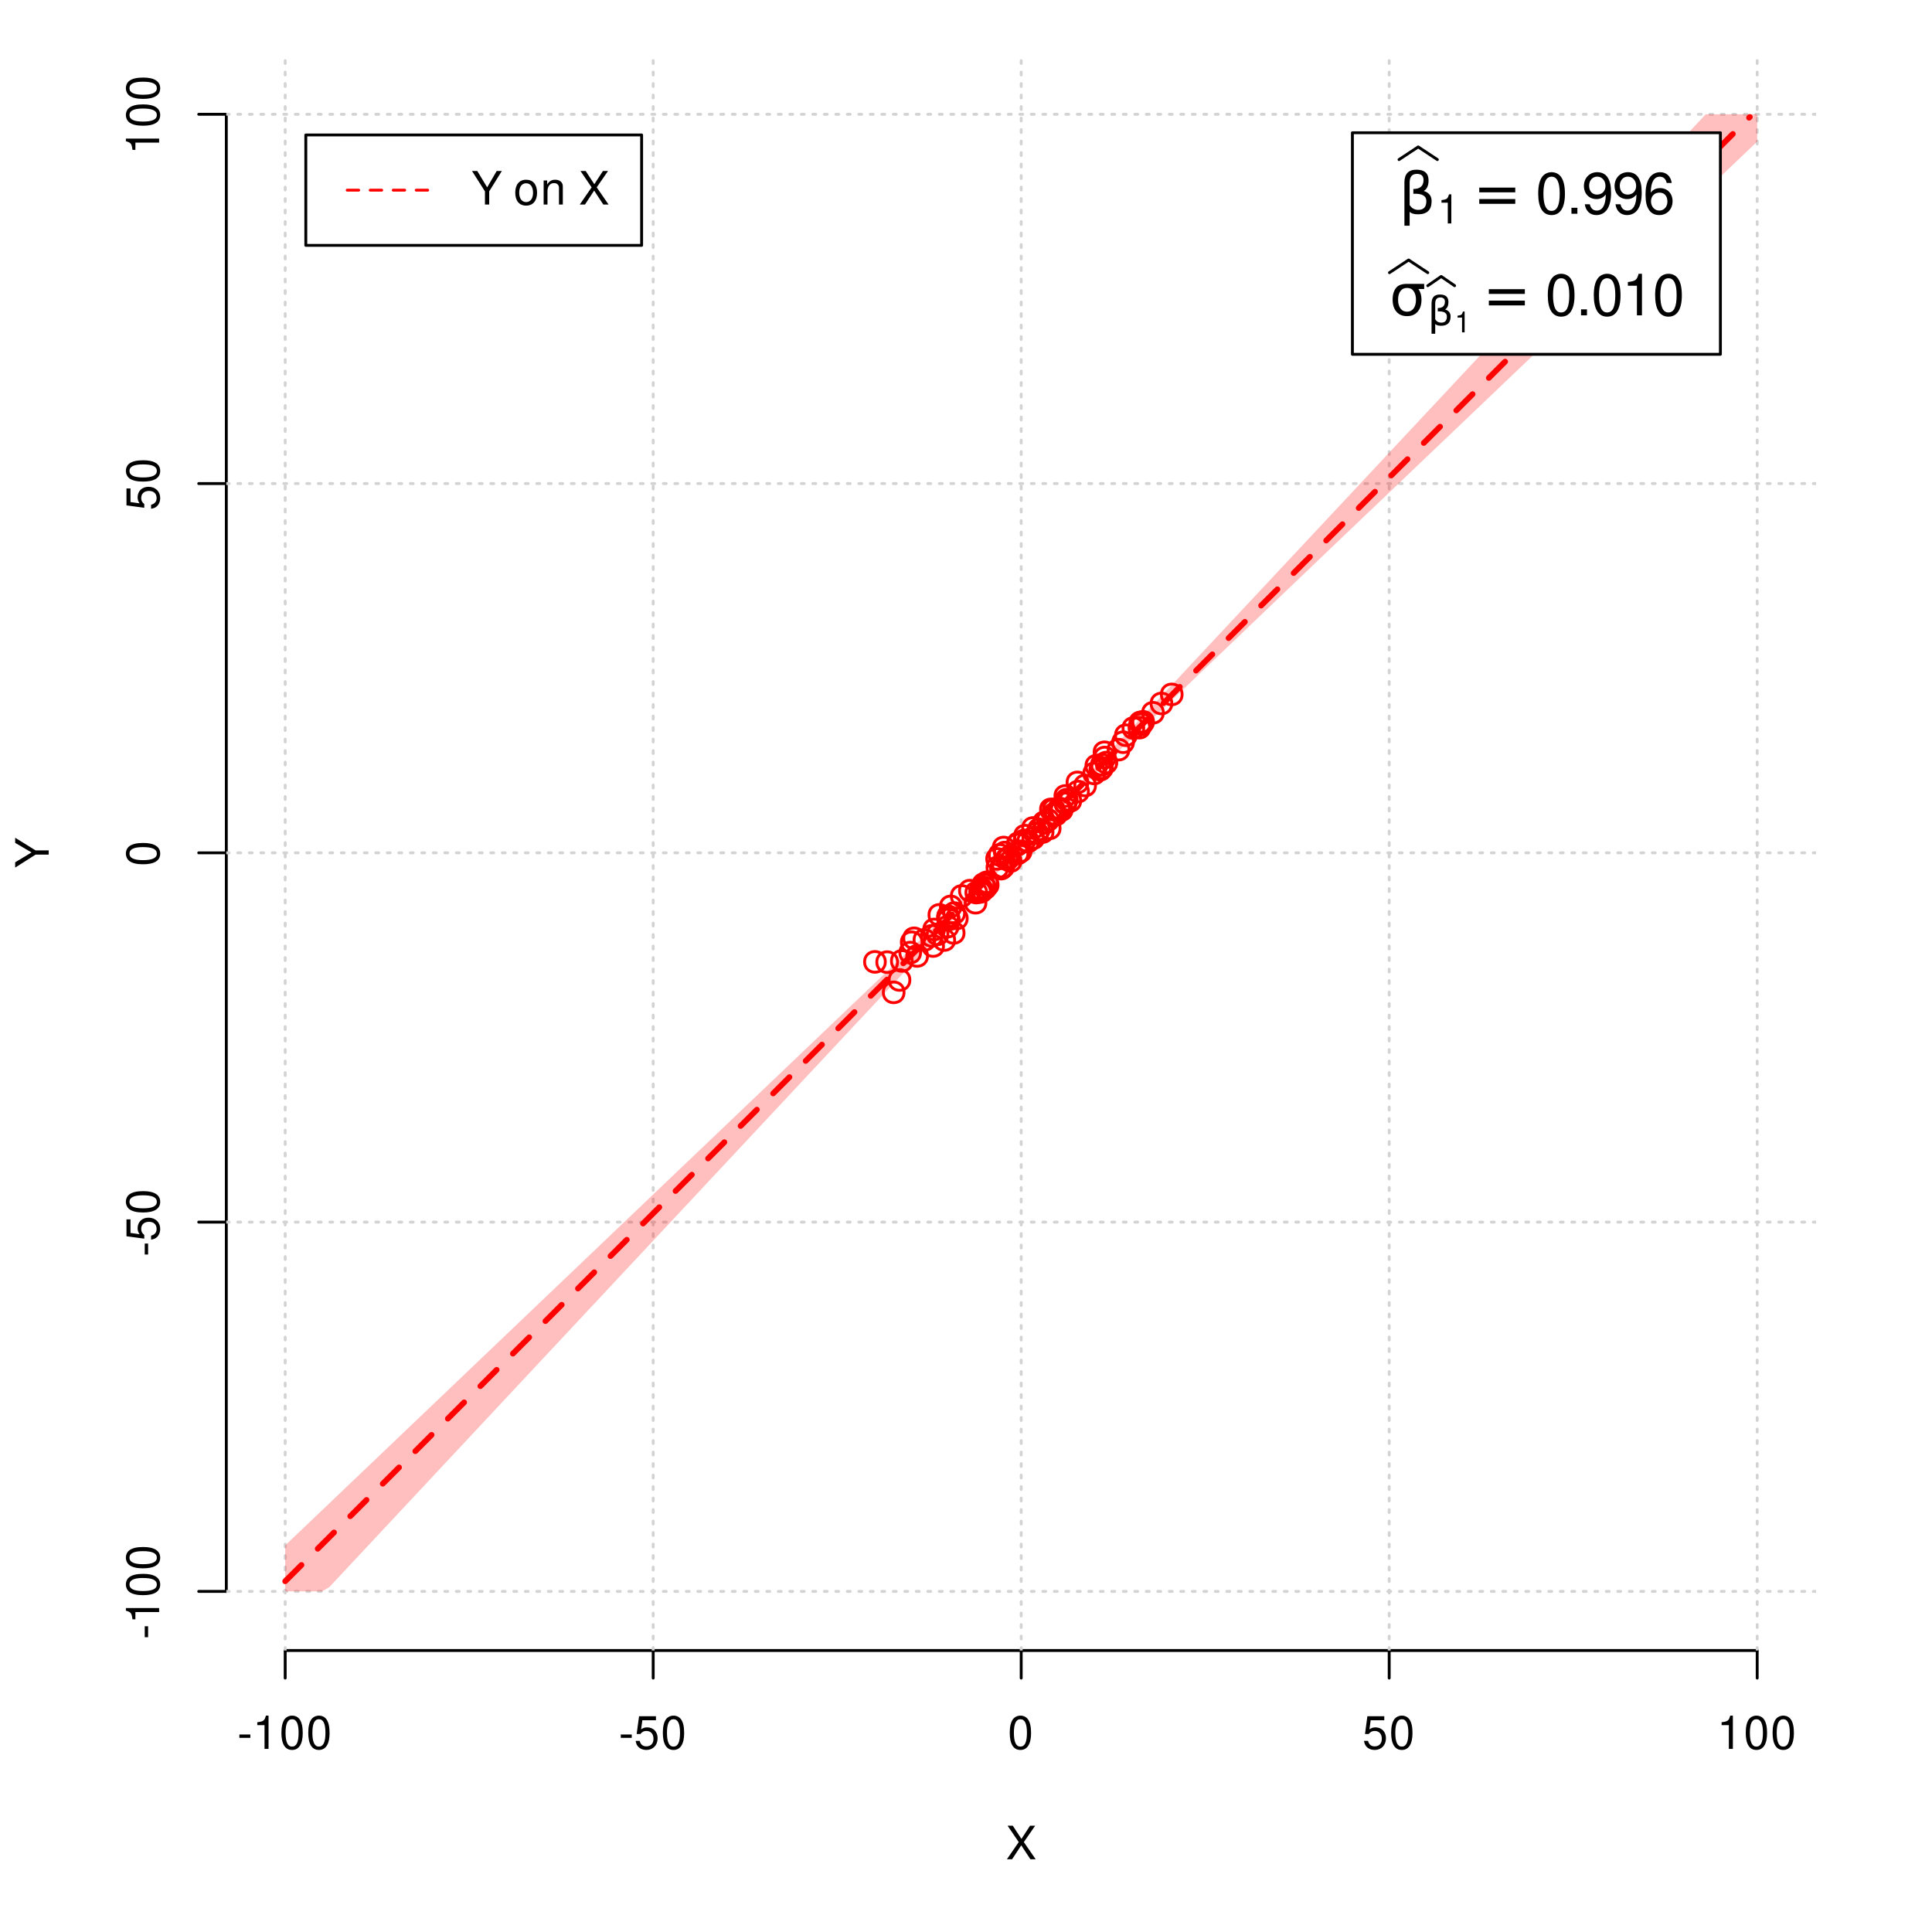 <?xml version="1.0" encoding="UTF-8"?>
<svg xmlns="http://www.w3.org/2000/svg" xmlns:xlink="http://www.w3.org/1999/xlink" width="504pt" height="504pt" viewBox="0 0 504 504" version="1.1">
<defs>
<g>
<symbol overflow="visible" id="glyph0-0">
<path style="stroke:none;" d=""/>
</symbol>
<symbol overflow="visible" id="glyph0-1">
<path style="stroke:none;" d="M 4.688 -4.484 L 7.641 -8.75 L 6.312 -8.75 L 4.062 -5.312 L 1.812 -8.75 L 0.453 -8.75 L 3.359 -4.484 L 0.266 0 L 1.625 0 L 4.016 -3.641 L 6.406 0 L 7.781 0 Z M 4.688 -4.484 "/>
</symbol>
<symbol overflow="visible" id="glyph0-2">
<path style="stroke:none;" d="M 3.406 -3.75 L 0.547 -3.75 L 0.547 -2.875 L 3.406 -2.875 Z M 3.406 -3.75 "/>
</symbol>
<symbol overflow="visible" id="glyph0-3">
<path style="stroke:none;" d="M 3.109 -6.188 L 3.109 0 L 4.156 0 L 4.156 -8.672 L 3.469 -8.672 C 3.094 -7.344 2.859 -7.156 1.219 -6.953 L 1.219 -6.188 Z M 3.109 -6.188 "/>
</symbol>
<symbol overflow="visible" id="glyph0-4">
<path style="stroke:none;" d="M 3.297 -8.672 C 2.516 -8.672 1.781 -8.312 1.344 -7.734 C 0.797 -6.953 0.516 -5.812 0.516 -4.203 C 0.516 -1.266 1.469 0.281 3.297 0.281 C 5.094 0.281 6.078 -1.266 6.078 -4.125 C 6.078 -5.812 5.812 -6.938 5.25 -7.734 C 4.812 -8.328 4.109 -8.672 3.297 -8.672 Z M 3.297 -7.734 C 4.438 -7.734 5 -6.578 5 -4.219 C 5 -1.75 4.453 -0.594 3.281 -0.594 C 2.156 -0.594 1.594 -1.797 1.594 -4.188 C 1.594 -6.578 2.156 -7.734 3.297 -7.734 Z M 3.297 -7.734 "/>
</symbol>
<symbol overflow="visible" id="glyph0-5">
<path style="stroke:none;" d="M 5.719 -8.516 L 1.312 -8.516 L 0.688 -3.875 L 1.656 -3.875 C 2.141 -4.469 2.562 -4.672 3.234 -4.672 C 4.375 -4.672 5.078 -3.891 5.078 -2.625 C 5.078 -1.406 4.375 -0.656 3.219 -0.656 C 2.297 -0.656 1.734 -1.125 1.469 -2.094 L 0.422 -2.094 C 0.562 -1.391 0.688 -1.062 0.938 -0.75 C 1.422 -0.094 2.281 0.281 3.234 0.281 C 4.953 0.281 6.156 -0.969 6.156 -2.766 C 6.156 -4.453 5.047 -5.609 3.406 -5.609 C 2.812 -5.609 2.328 -5.453 1.844 -5.094 L 2.172 -7.469 L 5.719 -7.469 Z M 5.719 -8.516 "/>
</symbol>
<symbol overflow="visible" id="glyph0-6">
<path style="stroke:none;" d="M 4.641 -3.438 L 7.938 -8.75 L 6.594 -8.75 L 4.109 -4.484 L 1.531 -8.75 L 0.156 -8.75 L 3.531 -3.438 L 3.531 0 L 4.641 0 Z M 4.641 -3.438 "/>
</symbol>
<symbol overflow="visible" id="glyph0-7">
<path style="stroke:none;" d=""/>
</symbol>
<symbol overflow="visible" id="glyph0-8">
<path style="stroke:none;" d="M 3.266 -6.469 C 1.484 -6.469 0.438 -5.203 0.438 -3.094 C 0.438 -0.969 1.484 0.281 3.281 0.281 C 5.047 0.281 6.125 -0.984 6.125 -3.047 C 6.125 -5.234 5.094 -6.469 3.266 -6.469 Z M 3.281 -5.547 C 4.406 -5.547 5.078 -4.625 5.078 -3.062 C 5.078 -1.578 4.375 -0.641 3.281 -0.641 C 2.156 -0.641 1.469 -1.578 1.469 -3.094 C 1.469 -4.625 2.156 -5.547 3.281 -5.547 Z M 3.281 -5.547 "/>
</symbol>
<symbol overflow="visible" id="glyph0-9">
<path style="stroke:none;" d="M 0.844 -6.281 L 0.844 0 L 1.844 0 L 1.844 -3.469 C 1.844 -4.75 2.516 -5.594 3.547 -5.594 C 4.344 -5.594 4.844 -5.109 4.844 -4.359 L 4.844 0 L 5.844 0 L 5.844 -4.75 C 5.844 -5.797 5.062 -6.469 3.859 -6.469 C 2.922 -6.469 2.312 -6.109 1.766 -5.234 L 1.766 -6.281 Z M 0.844 -6.281 "/>
</symbol>
<symbol overflow="visible" id="glyph1-0">
<path style="stroke:none;" d=""/>
</symbol>
<symbol overflow="visible" id="glyph1-1">
<path style="stroke:none;" d="M -3.438 -4.641 L -8.75 -7.938 L -8.75 -6.594 L -4.484 -4.109 L -8.75 -1.531 L -8.75 -0.156 L -3.438 -3.531 L 0 -3.531 L 0 -4.641 Z M -3.438 -4.641 "/>
</symbol>
<symbol overflow="visible" id="glyph1-2">
<path style="stroke:none;" d="M -3.75 -3.406 L -3.75 -0.547 L -2.875 -0.547 L -2.875 -3.406 Z M -3.75 -3.406 "/>
</symbol>
<symbol overflow="visible" id="glyph1-3">
<path style="stroke:none;" d="M -6.188 -3.109 L 0 -3.109 L 0 -4.156 L -8.672 -4.156 L -8.672 -3.469 C -7.344 -3.094 -7.156 -2.859 -6.953 -1.219 L -6.188 -1.219 Z M -6.188 -3.109 "/>
</symbol>
<symbol overflow="visible" id="glyph1-4">
<path style="stroke:none;" d="M -8.672 -3.297 C -8.672 -2.516 -8.312 -1.781 -7.734 -1.344 C -6.953 -0.797 -5.812 -0.516 -4.203 -0.516 C -1.266 -0.516 0.281 -1.469 0.281 -3.297 C 0.281 -5.094 -1.266 -6.078 -4.125 -6.078 C -5.812 -6.078 -6.938 -5.812 -7.734 -5.25 C -8.328 -4.812 -8.672 -4.109 -8.672 -3.297 Z M -7.734 -3.297 C -7.734 -4.438 -6.578 -5 -4.219 -5 C -1.75 -5 -0.594 -4.453 -0.594 -3.281 C -0.594 -2.156 -1.797 -1.594 -4.188 -1.594 C -6.578 -1.594 -7.734 -2.156 -7.734 -3.297 Z M -7.734 -3.297 "/>
</symbol>
<symbol overflow="visible" id="glyph1-5">
<path style="stroke:none;" d="M -8.516 -5.719 L -8.516 -1.312 L -3.875 -0.688 L -3.875 -1.656 C -4.469 -2.141 -4.672 -2.562 -4.672 -3.234 C -4.672 -4.375 -3.891 -5.078 -2.625 -5.078 C -1.406 -5.078 -0.656 -4.375 -0.656 -3.219 C -0.656 -2.297 -1.125 -1.734 -2.094 -1.469 L -2.094 -0.422 C -1.391 -0.562 -1.062 -0.688 -0.75 -0.938 C -0.094 -1.422 0.281 -2.281 0.281 -3.234 C 0.281 -4.953 -0.969 -6.156 -2.766 -6.156 C -4.453 -6.156 -5.609 -5.047 -5.609 -3.406 C -5.609 -2.812 -5.453 -2.328 -5.094 -1.844 L -7.469 -2.172 L -7.469 -5.719 Z M -8.516 -5.719 "/>
</symbol>
<symbol overflow="visible" id="glyph2-0">
<path style="stroke:none;" d="M 0.75 2.656 L 0.75 -10.578 L 8.25 -10.578 L 8.25 2.656 Z M 1.594 1.812 L 7.406 1.812 L 7.406 -9.734 L 1.594 -9.734 Z M 1.594 1.812 "/>
</symbol>
<symbol overflow="visible" id="glyph2-1">
<path style="stroke:none;" d="M 2.766 -0.5 L 2.766 3.125 L 1.406 3.125 L 1.406 -8.156 C 1.406 -10.375 2.445 -11.484 4.531 -11.484 C 6.645 -11.484 7.703 -10.547 7.703 -8.672 C 7.703 -7.336 7.285 -6.426 6.453 -5.938 C 7.816 -5.5 8.5 -4.625 8.5 -3.312 C 8.5 -1 7.32 0.156 4.969 0.156 C 3.926 0.156 3.191 -0.062 2.766 -0.5 Z M 2.766 -2.266 C 3.305 -1.422 4.055 -1 5.016 -1 C 6.422 -1 7.125 -1.766 7.125 -3.297 C 7.125 -4.672 5.992 -5.305 3.734 -5.203 L 3.734 -6.453 C 5.504 -6.453 6.391 -7.234 6.391 -8.797 C 6.391 -9.859 5.816 -10.391 4.672 -10.391 C 3.398 -10.391 2.766 -9.629 2.766 -8.109 Z M 2.766 -2.266 "/>
</symbol>
<symbol overflow="visible" id="glyph2-2">
<path style="stroke:none;" d="M 1.594 -6.812 L 10.984 -6.812 L 10.984 -5.578 L 1.594 -5.578 Z M 1.594 -3.828 L 10.984 -3.828 L 10.984 -2.578 L 1.594 -2.578 Z M 1.594 -3.828 "/>
</symbol>
<symbol overflow="visible" id="glyph2-3">
<path style="stroke:none;" d="M 4.594 -7.141 C 3.852 -7.141 3.281 -6.867 2.875 -6.328 C 2.457 -5.766 2.25 -5.02 2.25 -4.094 C 2.25 -3.113 2.457 -2.344 2.875 -1.781 C 3.289 -1.219 3.863 -0.938 4.594 -0.938 C 5.312 -0.938 5.879 -1.219 6.297 -1.781 C 6.711 -2.344 6.922 -3.113 6.922 -4.094 C 6.922 -4.988 6.711 -5.734 6.297 -6.328 C 5.91 -6.867 5.344 -7.141 4.594 -7.141 Z M 4.594 -8.203 L 9.062 -8.203 L 9.062 -6.859 L 7.562 -6.859 C 8.094 -6.098 8.359 -5.176 8.359 -4.094 C 8.359 -2.75 8.023 -1.695 7.359 -0.938 C 6.68 -0.164 5.758 0.219 4.594 0.219 C 3.414 0.219 2.492 -0.164 1.828 -0.938 C 1.16 -1.695 0.828 -2.75 0.828 -4.094 C 0.828 -5.445 1.16 -6.504 1.828 -7.266 C 2.379 -7.891 3.301 -8.203 4.594 -8.203 Z M 4.594 -8.203 "/>
</symbol>
<symbol overflow="visible" id="glyph3-0">
<path style="stroke:none;" d=""/>
</symbol>
<symbol overflow="visible" id="glyph3-1">
<path style="stroke:none;" d="M 2.719 -5.406 L 2.719 0 L 3.641 0 L 3.641 -7.594 L 3.031 -7.594 C 2.703 -6.422 2.5 -6.266 1.078 -6.078 L 1.078 -5.406 Z M 2.719 -5.406 "/>
</symbol>
<symbol overflow="visible" id="glyph4-0">
<path style="stroke:none;" d=""/>
</symbol>
<symbol overflow="visible" id="glyph4-1">
<path style="stroke:none;" d="M 4.125 -10.844 C 3.141 -10.844 2.234 -10.391 1.688 -9.656 C 0.984 -8.703 0.641 -7.266 0.641 -5.25 C 0.641 -1.594 1.844 0.344 4.125 0.344 C 6.375 0.344 7.609 -1.594 7.609 -5.156 C 7.609 -7.266 7.281 -8.672 6.562 -9.656 C 6.016 -10.406 5.125 -10.844 4.125 -10.844 Z M 4.125 -9.672 C 5.547 -9.672 6.25 -8.219 6.25 -5.281 C 6.25 -2.188 5.562 -0.75 4.094 -0.75 C 2.703 -0.75 2 -2.25 2 -5.234 C 2 -8.219 2.703 -9.672 4.125 -9.672 Z M 4.125 -9.672 "/>
</symbol>
<symbol overflow="visible" id="glyph4-2">
<path style="stroke:none;" d="M 2.859 -1.562 L 1.312 -1.562 L 1.312 0 L 2.859 0 Z M 2.859 -1.562 "/>
</symbol>
<symbol overflow="visible" id="glyph4-3">
<path style="stroke:none;" d="M 0.797 -2.469 C 1.047 -0.703 2.188 0.344 3.812 0.344 C 5 0.344 6.047 -0.219 6.672 -1.203 C 7.328 -2.266 7.641 -3.578 7.641 -5.547 C 7.641 -7.375 7.359 -8.531 6.734 -9.5 C 6.156 -10.375 5.219 -10.844 4.047 -10.844 C 2.031 -10.844 0.562 -9.328 0.562 -7.234 C 0.562 -5.234 1.922 -3.828 3.844 -3.828 C 4.844 -3.828 5.594 -4.188 6.266 -5.016 C 6.25 -2.312 5.422 -0.828 3.906 -0.828 C 2.969 -0.828 2.328 -1.422 2.109 -2.469 Z M 4.031 -9.688 C 5.266 -9.688 6.188 -8.656 6.188 -7.266 C 6.188 -5.922 5.297 -5 3.984 -5 C 2.719 -5 1.922 -5.891 1.922 -7.328 C 1.922 -8.703 2.812 -9.688 4.031 -9.688 Z M 4.031 -9.688 "/>
</symbol>
<symbol overflow="visible" id="glyph4-4">
<path style="stroke:none;" d="M 7.469 -8.031 C 7.219 -9.797 6.078 -10.844 4.453 -10.844 C 3.281 -10.844 2.234 -10.281 1.609 -9.297 C 0.938 -8.234 0.641 -6.922 0.641 -4.953 C 0.641 -3.125 0.906 -1.969 1.547 -1 C 2.109 -0.125 3.047 0.344 4.219 0.344 C 6.234 0.344 7.688 -1.172 7.688 -3.281 C 7.688 -5.281 6.344 -6.688 4.438 -6.688 C 3.391 -6.688 2.562 -6.297 2 -5.5 C 2.016 -8.188 2.844 -9.672 4.359 -9.672 C 5.297 -9.672 5.938 -9.078 6.156 -8.031 Z M 4.281 -5.516 C 5.547 -5.516 6.344 -4.625 6.344 -3.188 C 6.344 -1.812 5.438 -0.828 4.234 -0.828 C 3 -0.828 2.062 -1.859 2.062 -3.234 C 2.062 -4.594 2.969 -5.516 4.281 -5.516 Z M 4.281 -5.516 "/>
</symbol>
<symbol overflow="visible" id="glyph4-5">
<path style="stroke:none;" d="M 3.891 -7.719 L 3.891 0 L 5.203 0 L 5.203 -10.844 L 4.328 -10.844 C 3.875 -9.188 3.562 -8.953 1.531 -8.688 L 1.531 -7.719 Z M 3.891 -7.719 "/>
</symbol>
<symbol overflow="visible" id="glyph5-0">
<path style="stroke:none;" d="M 0.516 1.859 L 0.516 -7.406 L 5.766 -7.406 L 5.766 1.859 Z M 1.109 1.266 L 5.188 1.266 L 5.188 -6.812 L 1.109 -6.812 Z M 1.109 1.266 "/>
</symbol>
<symbol overflow="visible" id="glyph5-1">
<path style="stroke:none;" d="M 1.938 -0.359 L 1.938 2.188 L 0.984 2.188 L 0.984 -5.703 C 0.984 -7.266 1.711 -8.047 3.172 -8.047 C 4.648 -8.047 5.391 -7.391 5.391 -6.078 C 5.391 -5.141 5.098 -4.5 4.516 -4.156 C 5.473 -3.844 5.953 -3.234 5.953 -2.328 C 5.953 -0.703 5.125 0.109 3.469 0.109 C 2.75 0.109 2.238 -0.047 1.938 -0.359 Z M 1.938 -1.578 C 2.312 -0.992 2.836 -0.703 3.516 -0.703 C 4.492 -0.703 4.984 -1.238 4.984 -2.312 C 4.984 -3.27 4.191 -3.711 2.609 -3.641 L 2.609 -4.516 C 3.848 -4.516 4.469 -5.062 4.469 -6.156 C 4.469 -6.906 4.066 -7.281 3.266 -7.281 C 2.379 -7.281 1.938 -6.742 1.938 -5.672 Z M 1.938 -1.578 "/>
</symbol>
<symbol overflow="visible" id="glyph6-0">
<path style="stroke:none;" d=""/>
</symbol>
<symbol overflow="visible" id="glyph6-1">
<path style="stroke:none;" d="M 1.938 -3.859 L 1.938 0 L 2.609 0 L 2.609 -5.422 L 2.172 -5.422 C 1.938 -4.594 1.781 -4.484 0.766 -4.344 L 0.766 -3.859 Z M 1.938 -3.859 "/>
</symbol>
</g>
<clipPath id="clip1">
  <path d="M 74 14.398 L 75 14.398 L 75 430.559 L 74 430.559 Z M 74 14.398 "/>
</clipPath>
<clipPath id="clip2">
  <path d="M 170 14.398 L 171 14.398 L 171 430.559 L 170 430.559 Z M 170 14.398 "/>
</clipPath>
<clipPath id="clip3">
  <path d="M 266 14.398 L 267 14.398 L 267 430.559 L 266 430.559 Z M 266 14.398 "/>
</clipPath>
<clipPath id="clip4">
  <path d="M 362 14.398 L 363 14.398 L 363 430.559 L 362 430.559 Z M 362 14.398 "/>
</clipPath>
<clipPath id="clip5">
  <path d="M 458 14.398 L 459 14.398 L 459 430.559 L 458 430.559 Z M 458 14.398 "/>
</clipPath>
<clipPath id="clip6">
  <path d="M 59.039 414 L 473.758 414 L 473.758 416 L 59.039 416 Z M 59.039 414 "/>
</clipPath>
<clipPath id="clip7">
  <path d="M 59.039 318 L 473.758 318 L 473.758 320 L 59.039 320 Z M 59.039 318 "/>
</clipPath>
<clipPath id="clip8">
  <path d="M 59.039 222 L 473.758 222 L 473.758 223 L 59.039 223 Z M 59.039 222 "/>
</clipPath>
<clipPath id="clip9">
  <path d="M 59.039 125 L 473.758 125 L 473.758 127 L 59.039 127 Z M 59.039 125 "/>
</clipPath>
<clipPath id="clip10">
  <path d="M 59.039 29 L 473.758 29 L 473.758 31 L 59.039 31 Z M 59.039 29 "/>
</clipPath>
</defs>
<g id="surface421">
<rect x="0" y="0" width="504" height="504" style="fill:rgb(100%,100%,100%);fill-opacity:1;stroke:none;"/>
<g style="fill:rgb(0%,0%,0%);fill-opacity:1;">
  <use xlink:href="#glyph0-1" x="262.398" y="485.029"/>
</g>
<g style="fill:rgb(0%,0%,0%);fill-opacity:1;">
  <use xlink:href="#glyph1-1" x="12.709" y="226.48"/>
</g>
<path style="fill:none;stroke-width:0.75;stroke-linecap:round;stroke-linejoin:round;stroke:rgb(0%,0%,0%);stroke-opacity:1;stroke-miterlimit:10;" d="M 74.398 430.559 L 458.398 430.559 "/>
<path style="fill:none;stroke-width:0.75;stroke-linecap:round;stroke-linejoin:round;stroke:rgb(0%,0%,0%);stroke-opacity:1;stroke-miterlimit:10;" d="M 74.398 430.559 L 74.398 437.762 "/>
<path style="fill:none;stroke-width:0.75;stroke-linecap:round;stroke-linejoin:round;stroke:rgb(0%,0%,0%);stroke-opacity:1;stroke-miterlimit:10;" d="M 170.398 430.559 L 170.398 437.762 "/>
<path style="fill:none;stroke-width:0.75;stroke-linecap:round;stroke-linejoin:round;stroke:rgb(0%,0%,0%);stroke-opacity:1;stroke-miterlimit:10;" d="M 266.398 430.559 L 266.398 437.762 "/>
<path style="fill:none;stroke-width:0.75;stroke-linecap:round;stroke-linejoin:round;stroke:rgb(0%,0%,0%);stroke-opacity:1;stroke-miterlimit:10;" d="M 362.398 430.559 L 362.398 437.762 "/>
<path style="fill:none;stroke-width:0.75;stroke-linecap:round;stroke-linejoin:round;stroke:rgb(0%,0%,0%);stroke-opacity:1;stroke-miterlimit:10;" d="M 458.398 430.559 L 458.398 437.762 "/>
<g style="fill:rgb(0%,0%,0%);fill-opacity:1;">
  <use xlink:href="#glyph0-2" x="61.898" y="456.229"/>
  <use xlink:href="#glyph0-3" x="65.898" y="456.229"/>
  <use xlink:href="#glyph0-4" x="72.898" y="456.229"/>
  <use xlink:href="#glyph0-4" x="79.898" y="456.229"/>
</g>
<g style="fill:rgb(0%,0%,0%);fill-opacity:1;">
  <use xlink:href="#glyph0-2" x="161.398" y="456.229"/>
  <use xlink:href="#glyph0-5" x="165.398" y="456.229"/>
  <use xlink:href="#glyph0-4" x="172.398" y="456.229"/>
</g>
<g style="fill:rgb(0%,0%,0%);fill-opacity:1;">
  <use xlink:href="#glyph0-4" x="262.898" y="456.229"/>
</g>
<g style="fill:rgb(0%,0%,0%);fill-opacity:1;">
  <use xlink:href="#glyph0-5" x="355.398" y="456.229"/>
  <use xlink:href="#glyph0-4" x="362.398" y="456.229"/>
</g>
<g style="fill:rgb(0%,0%,0%);fill-opacity:1;">
  <use xlink:href="#glyph0-3" x="447.898" y="456.229"/>
  <use xlink:href="#glyph0-4" x="454.898" y="456.229"/>
  <use xlink:href="#glyph0-4" x="461.898" y="456.229"/>
</g>
<path style="fill:none;stroke-width:0.75;stroke-linecap:round;stroke-linejoin:round;stroke:rgb(0%,0%,0%);stroke-opacity:1;stroke-miterlimit:10;" d="M 59.039 415.148 L 59.039 29.812 "/>
<path style="fill:none;stroke-width:0.75;stroke-linecap:round;stroke-linejoin:round;stroke:rgb(0%,0%,0%);stroke-opacity:1;stroke-miterlimit:10;" d="M 59.039 415.148 L 51.84 415.148 "/>
<path style="fill:none;stroke-width:0.75;stroke-linecap:round;stroke-linejoin:round;stroke:rgb(0%,0%,0%);stroke-opacity:1;stroke-miterlimit:10;" d="M 59.039 318.812 L 51.84 318.812 "/>
<path style="fill:none;stroke-width:0.75;stroke-linecap:round;stroke-linejoin:round;stroke:rgb(0%,0%,0%);stroke-opacity:1;stroke-miterlimit:10;" d="M 59.039 222.48 L 51.84 222.48 "/>
<path style="fill:none;stroke-width:0.75;stroke-linecap:round;stroke-linejoin:round;stroke:rgb(0%,0%,0%);stroke-opacity:1;stroke-miterlimit:10;" d="M 59.039 126.148 L 51.84 126.148 "/>
<path style="fill:none;stroke-width:0.75;stroke-linecap:round;stroke-linejoin:round;stroke:rgb(0%,0%,0%);stroke-opacity:1;stroke-miterlimit:10;" d="M 59.039 29.812 L 51.84 29.812 "/>
<g style="fill:rgb(0%,0%,0%);fill-opacity:1;">
  <use xlink:href="#glyph1-2" x="41.51" y="427.648"/>
  <use xlink:href="#glyph1-3" x="41.51" y="423.648"/>
  <use xlink:href="#glyph1-4" x="41.51" y="416.648"/>
  <use xlink:href="#glyph1-4" x="41.51" y="409.648"/>
</g>
<g style="fill:rgb(0%,0%,0%);fill-opacity:1;">
  <use xlink:href="#glyph1-2" x="41.51" y="327.812"/>
  <use xlink:href="#glyph1-5" x="41.51" y="323.812"/>
  <use xlink:href="#glyph1-4" x="41.51" y="316.812"/>
</g>
<g style="fill:rgb(0%,0%,0%);fill-opacity:1;">
  <use xlink:href="#glyph1-4" x="41.51" y="225.98"/>
</g>
<g style="fill:rgb(0%,0%,0%);fill-opacity:1;">
  <use xlink:href="#glyph1-5" x="41.51" y="133.148"/>
  <use xlink:href="#glyph1-4" x="41.51" y="126.148"/>
</g>
<g style="fill:rgb(0%,0%,0%);fill-opacity:1;">
  <use xlink:href="#glyph1-3" x="41.51" y="40.312"/>
  <use xlink:href="#glyph1-4" x="41.51" y="33.312"/>
  <use xlink:href="#glyph1-4" x="41.51" y="26.312"/>
</g>
<g clip-path="url(#clip1)" clip-rule="nonzero">
<path style="fill:none;stroke-width:0.75;stroke-linecap:round;stroke-linejoin:round;stroke:rgb(82.745%,82.745%,82.745%);stroke-opacity:1;stroke-dasharray:0.75,2.25;stroke-miterlimit:10;" d="M 74.398 430.559 L 74.398 14.398 "/>
</g>
<g clip-path="url(#clip2)" clip-rule="nonzero">
<path style="fill:none;stroke-width:0.75;stroke-linecap:round;stroke-linejoin:round;stroke:rgb(82.745%,82.745%,82.745%);stroke-opacity:1;stroke-dasharray:0.75,2.25;stroke-miterlimit:10;" d="M 170.398 430.559 L 170.398 14.398 "/>
</g>
<g clip-path="url(#clip3)" clip-rule="nonzero">
<path style="fill:none;stroke-width:0.75;stroke-linecap:round;stroke-linejoin:round;stroke:rgb(82.745%,82.745%,82.745%);stroke-opacity:1;stroke-dasharray:0.75,2.25;stroke-miterlimit:10;" d="M 266.398 430.559 L 266.398 14.398 "/>
</g>
<g clip-path="url(#clip4)" clip-rule="nonzero">
<path style="fill:none;stroke-width:0.75;stroke-linecap:round;stroke-linejoin:round;stroke:rgb(82.745%,82.745%,82.745%);stroke-opacity:1;stroke-dasharray:0.75,2.25;stroke-miterlimit:10;" d="M 362.398 430.559 L 362.398 14.398 "/>
</g>
<g clip-path="url(#clip5)" clip-rule="nonzero">
<path style="fill:none;stroke-width:0.75;stroke-linecap:round;stroke-linejoin:round;stroke:rgb(82.745%,82.745%,82.745%);stroke-opacity:1;stroke-dasharray:0.75,2.25;stroke-miterlimit:10;" d="M 458.398 430.559 L 458.398 14.398 "/>
</g>
<g clip-path="url(#clip6)" clip-rule="nonzero">
<path style="fill:none;stroke-width:0.75;stroke-linecap:round;stroke-linejoin:round;stroke:rgb(82.745%,82.745%,82.745%);stroke-opacity:1;stroke-dasharray:0.75,2.25;stroke-miterlimit:10;" d="M 59.039 415.148 L 473.762 415.148 "/>
</g>
<g clip-path="url(#clip7)" clip-rule="nonzero">
<path style="fill:none;stroke-width:0.75;stroke-linecap:round;stroke-linejoin:round;stroke:rgb(82.745%,82.745%,82.745%);stroke-opacity:1;stroke-dasharray:0.75,2.25;stroke-miterlimit:10;" d="M 59.039 318.812 L 473.762 318.812 "/>
</g>
<g clip-path="url(#clip8)" clip-rule="nonzero">
<path style="fill:none;stroke-width:0.75;stroke-linecap:round;stroke-linejoin:round;stroke:rgb(82.745%,82.745%,82.745%);stroke-opacity:1;stroke-dasharray:0.75,2.25;stroke-miterlimit:10;" d="M 59.039 222.48 L 473.762 222.48 "/>
</g>
<g clip-path="url(#clip9)" clip-rule="nonzero">
<path style="fill:none;stroke-width:0.75;stroke-linecap:round;stroke-linejoin:round;stroke:rgb(82.745%,82.745%,82.745%);stroke-opacity:1;stroke-dasharray:0.75,2.25;stroke-miterlimit:10;" d="M 59.039 126.148 L 473.762 126.148 "/>
</g>
<g clip-path="url(#clip10)" clip-rule="nonzero">
<path style="fill:none;stroke-width:0.75;stroke-linecap:round;stroke-linejoin:round;stroke:rgb(82.745%,82.745%,82.745%);stroke-opacity:1;stroke-dasharray:0.75,2.25;stroke-miterlimit:10;" d="M 59.039 29.812 L 473.762 29.812 "/>
</g>
<path style=" stroke:none;fill-rule:nonzero;fill:rgb(100%,0%,0%);fill-opacity:0.251;" d="M 74.398 415.148 L 74.398 403.148 L 76.32 401.32 L 78.238 399.488 L 80.16 397.656 L 82.078 395.824 L 84 393.996 L 85.922 392.164 L 87.84 390.332 L 89.762 388.5 L 91.68 386.668 L 93.602 384.84 L 95.52 383.008 L 97.441 381.176 L 99.359 379.344 L 101.281 377.516 L 103.199 375.684 L 105.121 373.852 L 107.039 372.02 L 108.961 370.191 L 110.879 368.359 L 112.801 366.527 L 114.719 364.695 L 116.641 362.867 L 118.559 361.035 L 120.48 359.203 L 122.398 357.371 L 124.32 355.543 L 126.238 353.711 L 128.16 351.879 L 130.078 350.047 L 132 348.219 L 133.922 346.387 L 135.84 344.555 L 137.762 342.723 L 139.68 340.891 L 141.602 339.062 L 143.52 337.23 L 145.441 335.398 L 147.359 333.566 L 149.281 331.738 L 151.199 329.906 L 153.121 328.074 L 155.039 326.242 L 156.961 324.414 L 158.879 322.582 L 160.801 320.75 L 162.719 318.918 L 164.641 317.09 L 166.559 315.258 L 168.48 313.426 L 170.398 311.594 L 172.32 309.766 L 174.238 307.934 L 176.16 306.102 L 178.078 304.27 L 180 302.441 L 181.922 300.609 L 183.84 298.777 L 185.762 296.945 L 187.68 295.113 L 189.602 293.285 L 191.52 291.453 L 193.441 289.621 L 195.359 287.789 L 197.281 285.961 L 199.199 284.129 L 201.121 282.297 L 203.039 280.465 L 204.961 278.637 L 206.879 276.805 L 208.801 274.973 L 210.719 273.141 L 212.641 271.312 L 214.559 269.48 L 216.48 267.648 L 218.398 265.816 L 220.32 263.988 L 222.238 262.156 L 224.16 260.324 L 226.078 258.492 L 228 256.664 L 229.922 254.832 L 231.84 253 L 233.762 251.168 L 235.68 249.336 L 237.602 247.508 L 239.52 245.676 L 241.441 243.844 L 243.359 242.012 L 245.281 240.184 L 247.199 238.352 L 249.121 236.52 L 251.039 234.688 L 252.961 232.859 L 254.879 231.027 L 256.801 229.195 L 258.719 227.363 L 260.641 225.535 L 262.559 223.703 L 264.48 221.871 L 266.398 219.996 L 268.32 218.105 L 270.238 216.215 L 272.16 214.316 L 274.078 212.422 L 276 210.445 L 277.922 208.391 L 279.84 206.34 L 281.762 204.289 L 283.68 202.234 L 285.602 200.184 L 287.52 198.129 L 289.441 196.078 L 291.359 194.023 L 293.281 191.973 L 295.199 189.918 L 297.121 187.867 L 299.039 185.812 L 300.961 183.762 L 302.879 181.711 L 304.801 179.656 L 306.719 177.605 L 308.641 175.551 L 310.559 173.5 L 312.48 171.445 L 314.398 169.395 L 316.32 167.34 L 318.238 165.289 L 320.16 163.234 L 322.078 161.184 L 324 159.133 L 325.922 157.078 L 327.84 155.027 L 329.762 152.973 L 331.68 150.922 L 333.602 148.867 L 335.52 146.816 L 337.441 144.762 L 339.359 142.711 L 341.281 140.656 L 343.199 138.605 L 345.121 136.551 L 347.039 134.5 L 348.961 132.449 L 350.879 130.395 L 352.801 128.344 L 354.719 126.289 L 356.641 124.238 L 358.559 122.184 L 360.48 120.133 L 362.398 118.078 L 364.32 116.027 L 366.238 113.973 L 368.16 111.922 L 370.078 109.871 L 372 107.816 L 373.922 105.766 L 375.84 103.711 L 377.762 101.66 L 379.68 99.605 L 381.602 97.555 L 383.52 95.5 L 385.441 93.449 L 387.359 91.395 L 389.281 89.344 L 391.199 87.293 L 393.121 85.238 L 395.039 83.188 L 396.961 81.133 L 398.879 79.082 L 400.801 77.027 L 402.719 74.977 L 404.641 72.922 L 406.559 70.871 L 408.48 68.816 L 410.398 66.766 L 412.32 64.711 L 414.238 62.66 L 416.16 60.609 L 418.078 58.555 L 420 56.504 L 421.922 54.449 L 423.84 52.398 L 425.762 50.344 L 427.68 48.293 L 429.602 46.238 L 431.52 44.188 L 433.441 42.133 L 435.359 40.082 L 437.281 38.031 L 439.199 35.977 L 441.121 33.926 L 443.039 31.871 L 444.961 29.82 L 446.879 29.812 L 458.398 29.812 L 458.398 36.93 L 456.48 38.762 L 454.559 40.594 L 452.641 42.426 L 450.719 44.254 L 448.801 46.086 L 446.879 47.918 L 444.961 49.75 L 443.039 51.578 L 441.121 53.41 L 439.199 55.242 L 437.281 57.074 L 435.359 58.902 L 433.441 60.734 L 431.52 62.566 L 429.602 64.398 L 427.68 66.227 L 425.762 68.059 L 423.84 69.891 L 421.922 71.723 L 420 73.551 L 418.078 75.383 L 416.16 77.215 L 414.238 79.047 L 412.32 80.879 L 410.398 82.707 L 408.48 84.539 L 406.559 86.371 L 404.641 88.203 L 402.719 90.031 L 400.801 91.863 L 398.879 93.695 L 396.961 95.527 L 395.039 97.355 L 393.121 99.188 L 391.199 101.02 L 389.281 102.852 L 387.359 104.68 L 385.441 106.512 L 383.52 108.344 L 381.602 110.176 L 379.68 112.004 L 377.762 113.836 L 375.84 115.668 L 373.922 117.5 L 372 119.328 L 370.078 121.16 L 368.16 122.992 L 366.238 124.824 L 364.32 126.656 L 362.398 128.484 L 360.48 130.316 L 358.559 132.148 L 356.641 133.98 L 354.719 135.809 L 352.801 137.641 L 350.879 139.473 L 348.961 141.305 L 347.039 143.133 L 345.121 144.969 L 343.199 146.805 L 341.281 148.641 L 339.359 150.477 L 337.441 152.309 L 335.52 154.145 L 333.602 155.98 L 331.68 157.816 L 329.762 159.652 L 327.84 161.488 L 325.922 163.324 L 322.078 166.996 L 320.16 168.828 L 318.238 170.664 L 316.32 172.5 L 314.398 174.336 L 312.48 176.172 L 310.559 178.008 L 308.641 179.844 L 306.719 181.68 L 304.801 183.516 L 302.879 185.348 L 300.961 187.184 L 299.039 189.02 L 297.121 190.855 L 295.199 192.691 L 293.281 194.527 L 291.359 196.363 L 289.441 198.227 L 287.52 200.105 L 285.602 201.98 L 283.68 203.859 L 281.762 205.734 L 279.84 207.613 L 277.922 209.492 L 276 211.367 L 274.078 213.246 L 272.16 215.199 L 270.238 217.156 L 268.32 219.125 L 266.398 221.125 L 264.48 223.125 L 262.559 225.156 L 260.641 227.191 L 258.719 229.227 L 256.801 231.262 L 254.879 233.297 L 252.961 235.332 L 251.039 237.387 L 249.121 239.441 L 247.199 241.496 L 245.281 243.547 L 243.359 245.602 L 241.441 247.656 L 239.52 249.711 L 237.602 251.766 L 235.68 253.816 L 233.762 255.871 L 231.84 257.926 L 229.922 259.98 L 228 262.035 L 226.078 264.086 L 224.16 266.141 L 222.238 268.195 L 220.32 270.25 L 218.398 272.301 L 216.48 274.355 L 214.559 276.41 L 212.641 278.465 L 210.719 280.52 L 208.801 282.57 L 206.879 284.625 L 204.961 286.68 L 203.039 288.734 L 201.121 290.789 L 199.199 292.84 L 197.281 294.895 L 195.359 296.949 L 193.441 299.004 L 191.52 301.059 L 189.602 303.109 L 187.68 305.164 L 185.762 307.219 L 183.84 309.273 L 181.922 311.328 L 180 313.379 L 178.078 315.434 L 176.16 317.488 L 174.238 319.543 L 172.32 321.594 L 170.398 323.648 L 168.48 325.703 L 166.559 327.758 L 164.641 329.812 L 162.719 331.863 L 160.801 333.918 L 158.879 335.973 L 156.961 338.027 L 155.039 340.082 L 153.121 342.133 L 151.199 344.188 L 149.281 346.242 L 147.359 348.297 L 145.441 350.352 L 143.52 352.402 L 141.602 354.457 L 139.68 356.512 L 137.762 358.566 L 135.84 360.617 L 133.922 362.672 L 130.078 366.781 L 128.16 368.836 L 126.238 370.887 L 124.32 372.941 L 122.398 374.996 L 120.48 377.051 L 118.559 379.105 L 116.641 381.156 L 114.719 383.211 L 112.801 385.266 L 110.879 387.32 L 108.961 389.375 L 107.039 391.426 L 105.121 393.48 L 103.199 395.535 L 101.281 397.59 L 99.359 399.641 L 97.441 401.695 L 95.52 403.75 L 93.602 405.805 L 91.68 407.859 L 89.762 409.91 L 87.84 411.965 L 85.922 414.02 L 84 415.148 Z M 74.398 415.148 "/>
<path style="fill:none;stroke-width:0.75;stroke-linecap:round;stroke-linejoin:round;stroke:rgb(100%,0%,0%);stroke-opacity:1;stroke-miterlimit:10;" d="M 274.688 217.051 C 274.688 220.652 269.289 220.652 269.289 217.051 C 269.289 213.453 274.688 213.453 274.688 217.051 "/>
<path style="fill:none;stroke-width:0.75;stroke-linecap:round;stroke-linejoin:round;stroke:rgb(100%,0%,0%);stroke-opacity:1;stroke-miterlimit:10;" d="M 250.004 239.355 C 250.004 242.957 244.602 242.957 244.602 239.355 C 244.602 235.754 250.004 235.754 250.004 239.355 "/>
<path style="fill:none;stroke-width:0.75;stroke-linecap:round;stroke-linejoin:round;stroke:rgb(100%,0%,0%);stroke-opacity:1;stroke-miterlimit:10;" d="M 277.582 211.18 C 277.582 214.777 272.18 214.777 272.18 211.18 C 272.18 207.578 277.582 207.578 277.582 211.18 "/>
<path style="fill:none;stroke-width:0.75;stroke-linecap:round;stroke-linejoin:round;stroke:rgb(100%,0%,0%);stroke-opacity:1;stroke-miterlimit:10;" d="M 283.926 206.492 C 283.926 210.09 278.527 210.09 278.527 206.492 C 278.527 202.891 283.926 202.891 283.926 206.492 "/>
<path style="fill:none;stroke-width:0.75;stroke-linecap:round;stroke-linejoin:round;stroke:rgb(100%,0%,0%);stroke-opacity:1;stroke-miterlimit:10;" d="M 235.836 258.879 C 235.836 262.477 230.434 262.477 230.434 258.879 C 230.434 255.277 235.836 255.277 235.836 258.879 "/>
<path style="fill:none;stroke-width:0.75;stroke-linecap:round;stroke-linejoin:round;stroke:rgb(100%,0%,0%);stroke-opacity:1;stroke-miterlimit:10;" d="M 268.156 220.328 C 268.156 223.93 262.754 223.93 262.754 220.328 C 262.754 216.73 268.156 216.73 268.156 220.328 "/>
<path style="fill:none;stroke-width:0.75;stroke-linecap:round;stroke-linejoin:round;stroke:rgb(100%,0%,0%);stroke-opacity:1;stroke-miterlimit:10;" d="M 247.746 238.664 C 247.746 242.266 242.348 242.266 242.348 238.664 C 242.348 235.066 247.746 235.066 247.746 238.664 "/>
<path style="fill:none;stroke-width:0.75;stroke-linecap:round;stroke-linejoin:round;stroke:rgb(100%,0%,0%);stroke-opacity:1;stroke-miterlimit:10;" d="M 237.957 250.68 C 237.957 254.277 232.559 254.277 232.559 250.68 C 232.559 247.078 237.957 247.078 237.957 250.68 "/>
<path style="fill:none;stroke-width:0.75;stroke-linecap:round;stroke-linejoin:round;stroke:rgb(100%,0%,0%);stroke-opacity:1;stroke-miterlimit:10;" d="M 265.359 224.047 C 265.359 227.648 259.961 227.648 259.961 224.047 C 259.961 220.449 265.359 220.449 265.359 224.047 "/>
<path style="fill:none;stroke-width:0.75;stroke-linecap:round;stroke-linejoin:round;stroke:rgb(100%,0%,0%);stroke-opacity:1;stroke-miterlimit:10;" d="M 305.691 183.516 C 305.691 187.113 300.289 187.113 300.289 183.516 C 300.289 179.914 305.691 179.914 305.691 183.516 "/>
<path style="fill:none;stroke-width:0.75;stroke-linecap:round;stroke-linejoin:round;stroke:rgb(100%,0%,0%);stroke-opacity:1;stroke-miterlimit:10;" d="M 237.355 255.645 C 237.355 259.242 231.953 259.242 231.953 255.645 C 231.953 252.043 237.355 252.043 237.355 255.645 "/>
<path style="fill:none;stroke-width:0.75;stroke-linecap:round;stroke-linejoin:round;stroke:rgb(100%,0%,0%);stroke-opacity:1;stroke-miterlimit:10;" d="M 253.574 233.734 C 253.574 237.332 248.176 237.332 248.176 233.734 C 248.176 230.133 253.574 230.133 253.574 233.734 "/>
<path style="fill:none;stroke-width:0.75;stroke-linecap:round;stroke-linejoin:round;stroke:rgb(100%,0%,0%);stroke-opacity:1;stroke-miterlimit:10;" d="M 295.688 193.621 C 295.688 197.219 290.289 197.219 290.289 193.621 C 290.289 190.02 295.688 190.02 295.688 193.621 "/>
<path style="fill:none;stroke-width:0.75;stroke-linecap:round;stroke-linejoin:round;stroke:rgb(100%,0%,0%);stroke-opacity:1;stroke-miterlimit:10;" d="M 230.949 250.926 C 230.949 254.527 225.551 254.527 225.551 250.926 C 225.551 247.328 230.949 247.328 230.949 250.926 "/>
<path style="fill:none;stroke-width:0.75;stroke-linecap:round;stroke-linejoin:round;stroke:rgb(100%,0%,0%);stroke-opacity:1;stroke-miterlimit:10;" d="M 246.383 242.465 C 246.383 246.066 240.984 246.066 240.984 242.465 C 240.984 238.867 246.383 238.867 246.383 242.465 "/>
<path style="fill:none;stroke-width:0.75;stroke-linecap:round;stroke-linejoin:round;stroke:rgb(100%,0%,0%);stroke-opacity:1;stroke-miterlimit:10;" d="M 257.383 232.852 C 257.383 236.449 251.98 236.449 251.98 232.852 C 251.98 229.25 257.383 229.25 257.383 232.852 "/>
<path style="fill:none;stroke-width:0.75;stroke-linecap:round;stroke-linejoin:round;stroke:rgb(100%,0%,0%);stroke-opacity:1;stroke-miterlimit:10;" d="M 285.777 204.91 C 285.777 208.512 280.375 208.512 280.375 204.91 C 280.375 201.309 285.777 201.309 285.777 204.91 "/>
<path style="fill:none;stroke-width:0.75;stroke-linecap:round;stroke-linejoin:round;stroke:rgb(100%,0%,0%);stroke-opacity:1;stroke-miterlimit:10;" d="M 263.855 226.605 C 263.855 230.207 258.453 230.207 258.453 226.605 C 258.453 223.008 263.855 223.008 263.855 226.605 "/>
<path style="fill:none;stroke-width:0.75;stroke-linecap:round;stroke-linejoin:round;stroke:rgb(100%,0%,0%);stroke-opacity:1;stroke-miterlimit:10;" d="M 270.906 219.492 C 270.906 223.094 265.504 223.094 265.504 219.492 C 265.504 215.895 270.906 215.895 270.906 219.492 "/>
<path style="fill:none;stroke-width:0.75;stroke-linecap:round;stroke-linejoin:round;stroke:rgb(100%,0%,0%);stroke-opacity:1;stroke-miterlimit:10;" d="M 279.164 211.207 C 279.164 214.809 273.766 214.809 273.766 211.207 C 273.766 207.605 279.164 207.605 279.164 211.207 "/>
<path style="fill:none;stroke-width:0.75;stroke-linecap:round;stroke-linejoin:round;stroke:rgb(100%,0%,0%);stroke-opacity:1;stroke-miterlimit:10;" d="M 260.16 230.16 C 260.16 233.758 254.762 233.758 254.762 230.16 C 254.762 226.559 260.16 226.559 260.16 230.16 "/>
<path style="fill:none;stroke-width:0.75;stroke-linecap:round;stroke-linejoin:round;stroke:rgb(100%,0%,0%);stroke-opacity:1;stroke-miterlimit:10;" d="M 258.375 232.691 C 258.375 236.289 252.977 236.289 252.977 232.691 C 252.977 229.09 258.375 229.09 258.375 232.691 "/>
<path style="fill:none;stroke-width:0.75;stroke-linecap:round;stroke-linejoin:round;stroke:rgb(100%,0%,0%);stroke-opacity:1;stroke-miterlimit:10;" d="M 279.109 211.285 C 279.109 214.887 273.707 214.887 273.707 211.285 C 273.707 207.688 279.109 207.688 279.109 211.285 "/>
<path style="fill:none;stroke-width:0.75;stroke-linecap:round;stroke-linejoin:round;stroke:rgb(100%,0%,0%);stroke-opacity:1;stroke-miterlimit:10;" d="M 300.465 188.922 C 300.465 192.523 295.066 192.523 295.066 188.922 C 295.066 185.32 300.465 185.32 300.465 188.922 "/>
<path style="fill:none;stroke-width:0.75;stroke-linecap:round;stroke-linejoin:round;stroke:rgb(100%,0%,0%);stroke-opacity:1;stroke-miterlimit:10;" d="M 249.902 241.73 C 249.902 245.332 244.5 245.332 244.5 241.73 C 244.5 238.133 249.902 238.133 249.902 241.73 "/>
<path style="fill:none;stroke-width:0.75;stroke-linecap:round;stroke-linejoin:round;stroke:rgb(100%,0%,0%);stroke-opacity:1;stroke-miterlimit:10;" d="M 303.48 185.938 C 303.48 189.535 298.082 189.535 298.082 185.938 C 298.082 182.336 303.48 182.336 303.48 185.938 "/>
<path style="fill:none;stroke-width:0.75;stroke-linecap:round;stroke-linejoin:round;stroke:rgb(100%,0%,0%);stroke-opacity:1;stroke-miterlimit:10;" d="M 279.676 211.273 C 279.676 214.875 274.273 214.875 274.273 211.273 C 274.273 207.672 279.676 207.672 279.676 211.273 "/>
<path style="fill:none;stroke-width:0.75;stroke-linecap:round;stroke-linejoin:round;stroke:rgb(100%,0%,0%);stroke-opacity:1;stroke-miterlimit:10;" d="M 243.859 245.195 C 243.859 248.793 238.457 248.793 238.457 245.195 C 238.457 241.594 243.859 241.594 243.859 245.195 "/>
<path style="fill:none;stroke-width:0.75;stroke-linecap:round;stroke-linejoin:round;stroke:rgb(100%,0%,0%);stroke-opacity:1;stroke-miterlimit:10;" d="M 278.172 212.48 C 278.172 216.082 272.77 216.082 272.77 212.48 C 272.77 208.883 278.172 208.883 278.172 212.48 "/>
<path style="fill:none;stroke-width:0.75;stroke-linecap:round;stroke-linejoin:round;stroke:rgb(100%,0%,0%);stroke-opacity:1;stroke-miterlimit:10;" d="M 245.75 244.137 C 245.75 247.738 240.348 247.738 240.348 244.137 C 240.348 240.539 245.75 240.539 245.75 244.137 "/>
<path style="fill:none;stroke-width:0.75;stroke-linecap:round;stroke-linejoin:round;stroke:rgb(100%,0%,0%);stroke-opacity:1;stroke-miterlimit:10;" d="M 275.191 214.656 C 275.191 218.258 269.793 218.258 269.793 214.656 C 269.793 211.055 275.191 211.055 275.191 214.656 "/>
<path style="fill:none;stroke-width:0.75;stroke-linecap:round;stroke-linejoin:round;stroke:rgb(100%,0%,0%);stroke-opacity:1;stroke-miterlimit:10;" d="M 257.195 235.496 C 257.195 239.094 251.797 239.094 251.797 235.496 C 251.797 231.895 257.195 231.895 257.195 235.496 "/>
<path style="fill:none;stroke-width:0.75;stroke-linecap:round;stroke-linejoin:round;stroke:rgb(100%,0%,0%);stroke-opacity:1;stroke-miterlimit:10;" d="M 263.895 226.371 C 263.895 229.973 258.496 229.973 258.496 226.371 C 258.496 222.773 263.895 222.773 263.895 226.371 "/>
<path style="fill:none;stroke-width:0.75;stroke-linecap:round;stroke-linejoin:round;stroke:rgb(100%,0%,0%);stroke-opacity:1;stroke-miterlimit:10;" d="M 250.027 239.039 C 250.027 242.641 244.629 242.641 244.629 239.039 C 244.629 235.441 250.027 235.441 250.027 239.039 "/>
<path style="fill:none;stroke-width:0.75;stroke-linecap:round;stroke-linejoin:round;stroke:rgb(100%,0%,0%);stroke-opacity:1;stroke-miterlimit:10;" d="M 259.727 231.637 C 259.727 235.238 254.328 235.238 254.328 231.637 C 254.328 228.039 259.727 228.039 259.727 231.637 "/>
<path style="fill:none;stroke-width:0.75;stroke-linecap:round;stroke-linejoin:round;stroke:rgb(100%,0%,0%);stroke-opacity:1;stroke-miterlimit:10;" d="M 266.352 224.617 C 266.352 228.215 260.953 228.215 260.953 224.617 C 260.953 221.016 266.352 221.016 266.352 224.617 "/>
<path style="fill:none;stroke-width:0.75;stroke-linecap:round;stroke-linejoin:round;stroke:rgb(100%,0%,0%);stroke-opacity:1;stroke-miterlimit:10;" d="M 264.836 222.395 C 264.836 225.992 259.438 225.992 259.438 222.395 C 259.438 218.793 264.836 218.793 264.836 222.395 "/>
<path style="fill:none;stroke-width:0.75;stroke-linecap:round;stroke-linejoin:round;stroke:rgb(100%,0%,0%);stroke-opacity:1;stroke-miterlimit:10;" d="M 258.84 232.438 C 258.84 236.039 253.441 236.039 253.441 232.438 C 253.441 228.836 258.84 228.836 258.84 232.438 "/>
<path style="fill:none;stroke-width:0.75;stroke-linecap:round;stroke-linejoin:round;stroke:rgb(100%,0%,0%);stroke-opacity:1;stroke-miterlimit:10;" d="M 276.535 216.09 C 276.535 219.688 271.137 219.688 271.137 216.09 C 271.137 212.488 276.535 212.488 276.535 216.09 "/>
<path style="fill:none;stroke-width:0.75;stroke-linecap:round;stroke-linejoin:round;stroke:rgb(100%,0%,0%);stroke-opacity:1;stroke-miterlimit:10;" d="M 308.371 181.152 C 308.371 184.754 302.969 184.754 302.969 181.152 C 302.969 177.551 308.371 177.551 308.371 181.152 "/>
<path style="fill:none;stroke-width:0.75;stroke-linecap:round;stroke-linejoin:round;stroke:rgb(100%,0%,0%);stroke-opacity:1;stroke-miterlimit:10;" d="M 288.141 201.773 C 288.141 205.371 282.738 205.371 282.738 201.773 C 282.738 198.172 288.141 198.172 288.141 201.773 "/>
<path style="fill:none;stroke-width:0.75;stroke-linecap:round;stroke-linejoin:round;stroke:rgb(100%,0%,0%);stroke-opacity:1;stroke-miterlimit:10;" d="M 280.605 207.645 C 280.605 211.246 275.207 211.246 275.207 207.645 C 275.207 204.043 280.605 204.043 280.605 207.645 "/>
<path style="fill:none;stroke-width:0.75;stroke-linecap:round;stroke-linejoin:round;stroke:rgb(100%,0%,0%);stroke-opacity:1;stroke-miterlimit:10;" d="M 247.277 243.734 C 247.277 247.332 241.879 247.332 241.879 243.734 C 241.879 240.133 247.277 240.133 247.277 243.734 "/>
<path style="fill:none;stroke-width:0.75;stroke-linecap:round;stroke-linejoin:round;stroke:rgb(100%,0%,0%);stroke-opacity:1;stroke-miterlimit:10;" d="M 280.66 209.59 C 280.66 213.188 275.262 213.188 275.262 209.59 C 275.262 205.988 280.66 205.988 280.66 209.59 "/>
<path style="fill:none;stroke-width:0.75;stroke-linecap:round;stroke-linejoin:round;stroke:rgb(100%,0%,0%);stroke-opacity:1;stroke-miterlimit:10;" d="M 265.441 224.172 C 265.441 227.773 260.039 227.773 260.039 224.172 C 260.039 220.574 265.441 220.574 265.441 224.172 "/>
<path style="fill:none;stroke-width:0.75;stroke-linecap:round;stroke-linejoin:round;stroke:rgb(100%,0%,0%);stroke-opacity:1;stroke-miterlimit:10;" d="M 251.488 243.375 C 251.488 246.973 246.086 246.973 246.086 243.375 C 246.086 239.773 251.488 239.773 251.488 243.375 "/>
<path style="fill:none;stroke-width:0.75;stroke-linecap:round;stroke-linejoin:round;stroke:rgb(100%,0%,0%);stroke-opacity:1;stroke-miterlimit:10;" d="M 251.633 238.203 C 251.633 241.805 246.234 241.805 246.234 238.203 C 246.234 234.602 251.633 234.602 251.633 238.203 "/>
<path style="fill:none;stroke-width:0.75;stroke-linecap:round;stroke-linejoin:round;stroke:rgb(100%,0%,0%);stroke-opacity:1;stroke-miterlimit:10;" d="M 290.133 199.477 C 290.133 203.078 284.734 203.078 284.734 199.477 C 284.734 195.879 290.133 195.879 290.133 199.477 "/>
<path style="fill:none;stroke-width:0.75;stroke-linecap:round;stroke-linejoin:round;stroke:rgb(100%,0%,0%);stroke-opacity:1;stroke-miterlimit:10;" d="M 290.824 196.246 C 290.824 199.844 285.422 199.844 285.422 196.246 C 285.422 192.645 290.824 192.645 290.824 196.246 "/>
<path style="fill:none;stroke-width:0.75;stroke-linecap:round;stroke-linejoin:round;stroke:rgb(100%,0%,0%);stroke-opacity:1;stroke-miterlimit:10;" d="M 258.754 231.926 C 258.754 235.527 253.355 235.527 253.355 231.926 C 253.355 228.328 258.754 228.328 258.754 231.926 "/>
<path style="fill:none;stroke-width:0.75;stroke-linecap:round;stroke-linejoin:round;stroke:rgb(100%,0%,0%);stroke-opacity:1;stroke-miterlimit:10;" d="M 279.074 210.895 C 279.074 214.492 273.676 214.492 273.676 210.895 C 273.676 207.293 279.074 207.293 279.074 210.895 "/>
<path style="fill:none;stroke-width:0.75;stroke-linecap:round;stroke-linejoin:round;stroke:rgb(100%,0%,0%);stroke-opacity:1;stroke-miterlimit:10;" d="M 240.148 248.508 C 240.148 252.105 234.75 252.105 234.75 248.508 C 234.75 244.906 240.148 244.906 240.148 248.508 "/>
<path style="fill:none;stroke-width:0.75;stroke-linecap:round;stroke-linejoin:round;stroke:rgb(100%,0%,0%);stroke-opacity:1;stroke-miterlimit:10;" d="M 234.141 250.988 C 234.141 254.59 228.738 254.59 228.738 250.988 C 228.738 247.391 234.141 247.391 234.141 250.988 "/>
<path style="fill:none;stroke-width:0.75;stroke-linecap:round;stroke-linejoin:round;stroke:rgb(100%,0%,0%);stroke-opacity:1;stroke-miterlimit:10;" d="M 268.973 222.066 C 268.973 225.668 263.574 225.668 263.574 222.066 C 263.574 218.469 268.973 218.469 268.973 222.066 "/>
<path style="fill:none;stroke-width:0.75;stroke-linecap:round;stroke-linejoin:round;stroke:rgb(100%,0%,0%);stroke-opacity:1;stroke-miterlimit:10;" d="M 280.613 209.469 C 280.613 213.07 275.211 213.07 275.211 209.469 C 275.211 205.871 280.613 205.871 280.613 209.469 "/>
<path style="fill:none;stroke-width:0.75;stroke-linecap:round;stroke-linejoin:round;stroke:rgb(100%,0%,0%);stroke-opacity:1;stroke-miterlimit:10;" d="M 277.664 212.344 C 277.664 215.941 272.262 215.941 272.262 212.344 C 272.262 208.742 277.664 208.742 277.664 212.344 "/>
<path style="fill:none;stroke-width:0.75;stroke-linecap:round;stroke-linejoin:round;stroke:rgb(100%,0%,0%);stroke-opacity:1;stroke-miterlimit:10;" d="M 264.391 226.148 C 264.391 229.75 258.988 229.75 258.988 226.148 C 258.988 222.547 264.391 222.547 264.391 226.148 "/>
<path style="fill:none;stroke-width:0.75;stroke-linecap:round;stroke-linejoin:round;stroke:rgb(100%,0%,0%);stroke-opacity:1;stroke-miterlimit:10;" d="M 264.52 221.094 C 264.52 224.695 259.121 224.695 259.121 221.094 C 259.121 217.496 264.52 217.496 264.52 221.094 "/>
<path style="fill:none;stroke-width:0.75;stroke-linecap:round;stroke-linejoin:round;stroke:rgb(100%,0%,0%);stroke-opacity:1;stroke-miterlimit:10;" d="M 289.738 200.793 C 289.738 204.391 284.34 204.391 284.34 200.793 C 284.34 197.191 289.738 197.191 289.738 200.793 "/>
<path style="fill:none;stroke-width:0.75;stroke-linecap:round;stroke-linejoin:round;stroke:rgb(100%,0%,0%);stroke-opacity:1;stroke-miterlimit:10;" d="M 275.062 214.535 C 275.062 218.137 269.664 218.137 269.664 214.535 C 269.664 210.934 275.062 210.934 275.062 214.535 "/>
<path style="fill:none;stroke-width:0.75;stroke-linecap:round;stroke-linejoin:round;stroke:rgb(100%,0%,0%);stroke-opacity:1;stroke-miterlimit:10;" d="M 272.191 215.992 C 272.191 219.59 266.789 219.59 266.789 215.992 C 266.789 212.391 272.191 212.391 272.191 215.992 "/>
<path style="fill:none;stroke-width:0.75;stroke-linecap:round;stroke-linejoin:round;stroke:rgb(100%,0%,0%);stroke-opacity:1;stroke-miterlimit:10;" d="M 241.957 249.375 C 241.957 252.973 236.555 252.973 236.555 249.375 C 236.555 245.773 241.957 245.773 241.957 249.375 "/>
<path style="fill:none;stroke-width:0.75;stroke-linecap:round;stroke-linejoin:round;stroke:rgb(100%,0%,0%);stroke-opacity:1;stroke-miterlimit:10;" d="M 249.035 245.219 C 249.035 248.82 243.633 248.82 243.633 245.219 C 243.633 241.617 249.035 241.617 249.035 245.219 "/>
<path style="fill:none;stroke-width:0.75;stroke-linecap:round;stroke-linejoin:round;stroke:rgb(100%,0%,0%);stroke-opacity:1;stroke-miterlimit:10;" d="M 259.277 230.664 C 259.277 234.262 253.875 234.262 253.875 230.664 C 253.875 227.062 259.277 227.062 259.277 230.664 "/>
<path style="fill:none;stroke-width:0.75;stroke-linecap:round;stroke-linejoin:round;stroke:rgb(100%,0%,0%);stroke-opacity:1;stroke-miterlimit:10;" d="M 260.367 230.84 C 260.367 234.441 254.965 234.441 254.965 230.84 C 254.965 227.242 260.367 227.242 260.367 230.84 "/>
<path style="fill:none;stroke-width:0.75;stroke-linecap:round;stroke-linejoin:round;stroke:rgb(100%,0%,0%);stroke-opacity:1;stroke-miterlimit:10;" d="M 266.008 223.578 C 266.008 227.18 260.609 227.18 260.609 223.578 C 260.609 219.98 266.008 219.98 266.008 223.578 "/>
<path style="fill:none;stroke-width:0.75;stroke-linecap:round;stroke-linejoin:round;stroke:rgb(100%,0%,0%);stroke-opacity:1;stroke-miterlimit:10;" d="M 300.184 188.465 C 300.184 192.066 294.785 192.066 294.785 188.465 C 294.785 184.867 300.184 184.867 300.184 188.465 "/>
<path style="fill:none;stroke-width:0.75;stroke-linecap:round;stroke-linejoin:round;stroke:rgb(100%,0%,0%);stroke-opacity:1;stroke-miterlimit:10;" d="M 268.418 222.352 C 268.418 225.949 263.02 225.949 263.02 222.352 C 263.02 218.75 268.418 218.75 268.418 222.352 "/>
<path style="fill:none;stroke-width:0.75;stroke-linecap:round;stroke-linejoin:round;stroke:rgb(100%,0%,0%);stroke-opacity:1;stroke-miterlimit:10;" d="M 300.914 188.312 C 300.914 191.91 295.516 191.91 295.516 188.312 C 295.516 184.711 300.914 184.711 300.914 188.312 "/>
<path style="fill:none;stroke-width:0.75;stroke-linecap:round;stroke-linejoin:round;stroke:rgb(100%,0%,0%);stroke-opacity:1;stroke-miterlimit:10;" d="M 241.164 244.777 C 241.164 248.375 235.762 248.375 235.762 244.777 C 235.762 241.176 241.164 241.176 241.164 244.777 "/>
<path style="fill:none;stroke-width:0.75;stroke-linecap:round;stroke-linejoin:round;stroke:rgb(100%,0%,0%);stroke-opacity:1;stroke-miterlimit:10;" d="M 262.809 224.059 C 262.809 227.66 257.41 227.66 257.41 224.059 C 257.41 220.461 262.809 220.461 262.809 224.059 "/>
<path style="fill:none;stroke-width:0.75;stroke-linecap:round;stroke-linejoin:round;stroke:rgb(100%,0%,0%);stroke-opacity:1;stroke-miterlimit:10;" d="M 291.32 198.934 C 291.32 202.531 285.918 202.531 285.918 198.934 C 285.918 195.332 291.32 195.332 291.32 198.934 "/>
<path style="fill:none;stroke-width:0.75;stroke-linecap:round;stroke-linejoin:round;stroke:rgb(100%,0%,0%);stroke-opacity:1;stroke-miterlimit:10;" d="M 268.137 222.652 C 268.137 226.254 262.734 226.254 262.734 222.652 C 262.734 219.051 268.137 219.051 268.137 222.652 "/>
<path style="fill:none;stroke-width:0.75;stroke-linecap:round;stroke-linejoin:round;stroke:rgb(100%,0%,0%);stroke-opacity:1;stroke-miterlimit:10;" d="M 262.891 226.305 C 262.891 229.902 257.492 229.902 257.492 226.305 C 257.492 222.703 262.891 222.703 262.891 226.305 "/>
<path style="fill:none;stroke-width:0.75;stroke-linecap:round;stroke-linejoin:round;stroke:rgb(100%,0%,0%);stroke-opacity:1;stroke-miterlimit:10;" d="M 290.91 197.613 C 290.91 201.215 285.508 201.215 285.508 197.613 C 285.508 194.016 290.91 194.016 290.91 197.613 "/>
<path style="fill:none;stroke-width:0.75;stroke-linecap:round;stroke-linejoin:round;stroke:rgb(100%,0%,0%);stroke-opacity:1;stroke-miterlimit:10;" d="M 281.922 208.902 C 281.922 212.504 276.52 212.504 276.52 208.902 C 276.52 205.301 281.922 205.301 281.922 208.902 "/>
<path style="fill:none;stroke-width:0.75;stroke-linecap:round;stroke-linejoin:round;stroke:rgb(100%,0%,0%);stroke-opacity:1;stroke-miterlimit:10;" d="M 283.777 204.109 C 283.777 207.707 278.375 207.707 278.375 204.109 C 278.375 200.508 283.777 200.508 283.777 204.109 "/>
<path style="fill:none;stroke-width:0.75;stroke-linecap:round;stroke-linejoin:round;stroke:rgb(100%,0%,0%);stroke-opacity:1;stroke-miterlimit:10;" d="M 294.496 195.559 C 294.496 199.16 289.094 199.16 289.094 195.559 C 289.094 191.961 294.496 191.961 294.496 195.559 "/>
<path style="fill:none;stroke-width:0.75;stroke-linecap:round;stroke-linejoin:round;stroke:rgb(100%,0%,0%);stroke-opacity:1;stroke-miterlimit:10;" d="M 246.121 246.785 C 246.121 250.387 240.719 250.387 240.719 246.785 C 240.719 243.188 246.121 243.188 246.121 246.785 "/>
<path style="fill:none;stroke-width:0.75;stroke-linecap:round;stroke-linejoin:round;stroke:rgb(100%,0%,0%);stroke-opacity:1;stroke-miterlimit:10;" d="M 276.094 213.906 C 276.094 217.508 270.691 217.508 270.691 213.906 C 270.691 210.305 276.094 210.305 276.094 213.906 "/>
<path style="fill:none;stroke-width:0.75;stroke-linecap:round;stroke-linejoin:round;stroke:rgb(100%,0%,0%);stroke-opacity:1;stroke-miterlimit:10;" d="M 270.102 218 C 270.102 221.602 264.703 221.602 264.703 218 C 264.703 214.398 270.102 214.398 270.102 218 "/>
<path style="fill:none;stroke-width:0.75;stroke-linecap:round;stroke-linejoin:round;stroke:rgb(100%,0%,0%);stroke-opacity:1;stroke-miterlimit:10;" d="M 255.715 232.34 C 255.715 235.941 250.316 235.941 250.316 232.34 C 250.316 228.742 255.715 228.742 255.715 232.34 "/>
<path style="fill:none;stroke-width:0.75;stroke-linecap:round;stroke-linejoin:round;stroke:rgb(100%,0%,0%);stroke-opacity:1;stroke-miterlimit:10;" d="M 288.695 199.75 C 288.695 203.352 283.297 203.352 283.297 199.75 C 283.297 196.152 288.695 196.152 288.695 199.75 "/>
<path style="fill:none;stroke-width:0.75;stroke-linecap:round;stroke-linejoin:round;stroke:rgb(100%,0%,0%);stroke-opacity:1;stroke-miterlimit:10;" d="M 276.848 211.148 C 276.848 214.75 271.449 214.75 271.449 211.148 C 271.449 207.547 276.848 207.547 276.848 211.148 "/>
<path style="fill:none;stroke-width:0.75;stroke-linecap:round;stroke-linejoin:round;stroke:rgb(100%,0%,0%);stroke-opacity:1;stroke-miterlimit:10;" d="M 280.969 208.605 C 280.969 212.207 275.57 212.207 275.57 208.605 C 275.57 205.004 280.969 205.004 280.969 208.605 "/>
<path style="fill:none;stroke-width:0.75;stroke-linecap:round;stroke-linejoin:round;stroke:rgb(100%,0%,0%);stroke-opacity:1;stroke-miterlimit:10;" d="M 252.309 239.586 C 252.309 243.184 246.91 243.184 246.91 239.586 C 246.91 235.984 252.309 235.984 252.309 239.586 "/>
<path style="fill:none;stroke-width:0.75;stroke-linecap:round;stroke-linejoin:round;stroke:rgb(100%,0%,0%);stroke-opacity:1;stroke-miterlimit:10;" d="M 268.379 219.957 C 268.379 223.559 262.977 223.559 262.977 219.957 C 262.977 216.359 268.379 216.359 268.379 219.957 "/>
<path style="fill:none;stroke-width:0.75;stroke-linecap:round;stroke-linejoin:round;stroke:rgb(100%,0%,0%);stroke-opacity:1;stroke-miterlimit:10;" d="M 272.25 218.645 C 272.25 222.242 266.852 222.242 266.852 218.645 C 266.852 215.043 272.25 215.043 272.25 218.645 "/>
<path style="fill:none;stroke-width:0.75;stroke-linecap:round;stroke-linejoin:round;stroke:rgb(100%,0%,0%);stroke-opacity:1;stroke-miterlimit:10;" d="M 273.273 217.359 C 273.273 220.961 267.875 220.961 267.875 217.359 C 267.875 213.758 273.273 213.758 273.273 217.359 "/>
<path style="fill:none;stroke-width:0.75;stroke-linecap:round;stroke-linejoin:round;stroke:rgb(100%,0%,0%);stroke-opacity:1;stroke-miterlimit:10;" d="M 296.402 191.797 C 296.402 195.398 291.004 195.398 291.004 191.797 C 291.004 188.199 296.402 188.199 296.402 191.797 "/>
<path style="fill:none;stroke-width:0.75;stroke-linecap:round;stroke-linejoin:round;stroke:rgb(100%,0%,0%);stroke-opacity:1;stroke-miterlimit:10;" d="M 250.215 239.84 C 250.215 243.438 244.816 243.438 244.816 239.84 C 244.816 236.238 250.215 236.238 250.215 239.84 "/>
<path style="fill:none;stroke-width:0.75;stroke-linecap:round;stroke-linejoin:round;stroke:rgb(100%,0%,0%);stroke-opacity:1;stroke-miterlimit:10;" d="M 298.367 189.918 C 298.367 193.52 292.969 193.52 292.969 189.918 C 292.969 186.32 298.367 186.32 298.367 189.918 "/>
<path style="fill:none;stroke-width:0.75;stroke-linecap:round;stroke-linejoin:round;stroke:rgb(100%,0%,0%);stroke-opacity:1;stroke-miterlimit:10;" d="M 290.156 200.359 C 290.156 203.957 284.758 203.957 284.758 200.359 C 284.758 196.758 290.156 196.758 290.156 200.359 "/>
<path style="fill:none;stroke-width:0.75;stroke-linecap:round;stroke-linejoin:round;stroke:rgb(100%,0%,0%);stroke-opacity:1;stroke-miterlimit:10;" d="M 273.75 216.344 C 273.75 219.941 268.352 219.941 268.352 216.344 C 268.352 212.742 273.75 212.742 273.75 216.344 "/>
<path style="fill:none;stroke-width:0.75;stroke-linecap:round;stroke-linejoin:round;stroke:rgb(100%,0%,0%);stroke-opacity:1;stroke-miterlimit:10;" d="M 250.727 236.449 C 250.727 240.051 245.328 240.051 245.328 236.449 C 245.328 232.852 250.727 232.852 250.727 236.449 "/>
<path style="fill:none;stroke-width:0.75;stroke-linecap:round;stroke-linejoin:round;stroke:rgb(100%,0%,0%);stroke-opacity:1;stroke-miterlimit:10;" d="M 299.934 189.82 C 299.934 193.422 294.535 193.422 294.535 189.82 C 294.535 186.219 299.934 186.219 299.934 189.82 "/>
<path style="fill:none;stroke-width:0.75;stroke-linecap:round;stroke-linejoin:round;stroke:rgb(100%,0%,0%);stroke-opacity:1;stroke-miterlimit:10;" d="M 269.969 219.227 C 269.969 222.824 264.57 222.824 264.57 219.227 C 264.57 215.625 269.969 215.625 269.969 219.227 "/>
<path style="fill:none;stroke-width:0.75;stroke-linecap:round;stroke-linejoin:round;stroke:rgb(100%,0%,0%);stroke-opacity:1;stroke-miterlimit:10;" d="M 300.336 188.512 C 300.336 192.113 294.934 192.113 294.934 188.512 C 294.934 184.91 300.336 184.91 300.336 188.512 "/>
<path style="fill:none;stroke-width:0.75;stroke-linecap:round;stroke-linejoin:round;stroke:rgb(100%,0%,0%);stroke-opacity:1;stroke-miterlimit:10;" d="M 263.48 223.023 C 263.48 226.625 258.078 226.625 258.078 223.023 C 258.078 219.426 263.48 219.426 263.48 223.023 "/>
<path style="fill:none;stroke-width:0.75;stroke-linecap:round;stroke-linejoin:round;stroke:rgb(100%,0%,0%);stroke-opacity:1;stroke-miterlimit:10;" d="M 240.535 245.809 C 240.535 249.41 235.137 249.41 235.137 245.809 C 235.137 242.207 240.535 242.207 240.535 245.809 "/>
<path style="fill:none;stroke-width:1.5;stroke-linecap:round;stroke-linejoin:round;stroke:rgb(100%,0%,0%);stroke-opacity:1;stroke-dasharray:6,6;stroke-miterlimit:10;" d="M 74.398 412.5 L 76.32 410.582 L 84 402.902 L 85.922 400.984 L 95.52 391.387 L 97.441 389.469 L 99.359 387.547 L 101.281 385.629 L 103.199 383.707 L 105.121 381.789 L 114.719 372.191 L 116.641 370.273 L 118.559 368.352 L 120.48 366.434 L 122.398 364.512 L 124.32 362.594 L 132 354.914 L 133.922 352.996 L 135.84 351.074 L 137.762 349.156 L 147.359 339.559 L 149.281 337.641 L 151.199 335.719 L 153.121 333.801 L 155.039 331.879 L 156.961 329.961 L 166.559 320.363 L 168.48 318.445 L 170.398 316.523 L 172.32 314.605 L 174.238 312.684 L 176.16 310.766 L 180 306.926 L 181.922 305.008 L 183.84 303.086 L 185.762 301.168 L 195.359 291.57 L 197.281 289.652 L 199.199 287.73 L 201.121 285.812 L 203.039 283.891 L 204.961 281.973 L 214.559 272.375 L 216.48 270.457 L 218.398 268.535 L 220.32 266.617 L 222.238 264.695 L 224.16 262.777 L 228 258.938 L 229.922 257.02 L 231.84 255.098 L 233.762 253.18 L 243.359 243.582 L 245.281 241.664 L 247.199 239.742 L 249.121 237.824 L 251.039 235.902 L 252.961 233.984 L 262.559 224.387 L 264.48 222.469 L 266.398 220.547 L 268.32 218.629 L 270.238 216.707 L 272.16 214.789 L 276 210.949 L 277.922 209.031 L 279.84 207.109 L 281.762 205.191 L 291.359 195.594 L 293.281 193.676 L 295.199 191.754 L 297.121 189.836 L 299.039 187.914 L 300.961 185.996 L 310.559 176.398 L 312.48 174.48 L 314.398 172.559 L 316.32 170.641 L 318.238 168.719 L 320.16 166.801 L 324 162.961 L 325.922 161.043 L 327.84 159.121 L 329.762 157.203 L 339.359 147.605 L 341.281 145.688 L 343.199 143.766 L 345.121 141.848 L 347.039 139.926 L 348.961 138.008 L 358.559 128.41 L 360.48 126.492 L 362.398 124.57 L 364.32 122.652 L 366.238 120.73 L 368.16 118.812 L 372 114.973 L 373.922 113.055 L 375.84 111.133 L 377.762 109.215 L 387.359 99.617 L 389.281 97.699 L 391.199 95.777 L 393.121 93.859 L 395.039 91.938 L 396.961 90.02 L 406.559 80.422 L 408.48 78.504 L 410.398 76.582 L 412.32 74.664 L 414.238 72.742 L 416.16 70.824 L 420 66.984 L 421.922 65.066 L 423.84 63.145 L 425.762 61.227 L 435.359 51.629 L 437.281 49.711 L 439.199 47.789 L 441.121 45.871 L 443.039 43.949 L 444.961 42.031 L 454.559 32.434 L 456.48 30.516 "/>
<path style="fill-rule:nonzero;fill:rgb(100%,100%,100%);fill-opacity:1;stroke-width:0.75;stroke-linecap:round;stroke-linejoin:round;stroke:rgb(0%,0%,0%);stroke-opacity:1;stroke-miterlimit:10;" d="M 352.801 92.43 L 448.801 92.43 L 448.801 34.629 L 352.801 34.629 Z M 352.801 92.43 "/>
<g style="fill:rgb(0%,0%,0%);fill-opacity:1;">
  <use xlink:href="#glyph2-1" x="364.965" y="55.752"/>
</g>
<path style="fill:none;stroke-width:0.75;stroke-linecap:round;stroke-linejoin:round;stroke:rgb(0%,0%,0%);stroke-opacity:1;stroke-miterlimit:10;" d="M 364.965 41.629 L 369.965 38.328 L 374.965 41.629 "/>
<g style="fill:rgb(0%,0%,0%);fill-opacity:1;">
  <use xlink:href="#glyph3-1" x="374.965" y="58.283"/>
</g>
<g style="fill:rgb(0%,0%,0%);fill-opacity:1;">
  <use xlink:href="#glyph2-2" x="384.301" y="55.752"/>
</g>
<g style="fill:rgb(0%,0%,0%);fill-opacity:1;">
  <use xlink:href="#glyph4-1" x="400.633" y="55.763"/>
  <use xlink:href="#glyph4-2" x="408.633" y="55.763"/>
  <use xlink:href="#glyph4-3" x="412.633" y="55.763"/>
  <use xlink:href="#glyph4-3" x="420.633" y="55.763"/>
  <use xlink:href="#glyph4-4" x="428.633" y="55.763"/>
</g>
<g style="fill:rgb(0%,0%,0%);fill-opacity:1;">
  <use xlink:href="#glyph2-3" x="362.465" y="82.252"/>
</g>
<path style="fill:none;stroke-width:0.75;stroke-linecap:round;stroke-linejoin:round;stroke:rgb(0%,0%,0%);stroke-opacity:1;stroke-miterlimit:10;" d="M 362.465 71.129 L 367.465 67.828 L 372.465 71.129 "/>
<g style="fill:rgb(0%,0%,0%);fill-opacity:1;">
  <use xlink:href="#glyph5-1" x="372.465" y="84.875"/>
</g>
<path style="fill:none;stroke-width:0.75;stroke-linecap:round;stroke-linejoin:round;stroke:rgb(0%,0%,0%);stroke-opacity:1;stroke-miterlimit:10;" d="M 372.465 74.531 L 375.965 72.129 L 379.465 74.531 "/>
<g style="fill:rgb(0%,0%,0%);fill-opacity:1;">
  <use xlink:href="#glyph6-1" x="379.465" y="86.698"/>
</g>
<g style="fill:rgb(0%,0%,0%);fill-opacity:1;">
  <use xlink:href="#glyph2-2" x="386.801" y="82.252"/>
</g>
<g style="fill:rgb(0%,0%,0%);fill-opacity:1;">
  <use xlink:href="#glyph4-1" x="403.133" y="82.263"/>
  <use xlink:href="#glyph4-2" x="411.133" y="82.263"/>
  <use xlink:href="#glyph4-1" x="415.133" y="82.263"/>
  <use xlink:href="#glyph4-5" x="423.133" y="82.263"/>
  <use xlink:href="#glyph4-1" x="431.133" y="82.263"/>
</g>
<path style="fill-rule:nonzero;fill:rgb(100%,100%,100%);fill-opacity:1;stroke-width:0.75;stroke-linecap:round;stroke-linejoin:round;stroke:rgb(0%,0%,0%);stroke-opacity:1;stroke-miterlimit:10;" d="M 79.777 35.207 L 167.379 35.207 L 167.379 64.008 L 79.777 64.008 Z M 79.777 35.207 "/>
<path style="fill:none;stroke-width:0.75;stroke-linecap:round;stroke-linejoin:round;stroke:rgb(100%,0%,0%);stroke-opacity:1;stroke-dasharray:3,3;stroke-miterlimit:10;" d="M 90.574 49.609 L 112.176 49.609 "/>
<g style="fill:rgb(0%,0%,0%);fill-opacity:1;">
  <use xlink:href="#glyph0-6" x="122.977" y="53.357"/>
</g>
<g style="fill:rgb(0%,0%,0%);fill-opacity:1;">
  <use xlink:href="#glyph0-7" x="130.977" y="53.357"/>
  <use xlink:href="#glyph0-8" x="133.977" y="53.357"/>
  <use xlink:href="#glyph0-9" x="140.977" y="53.357"/>
  <use xlink:href="#glyph0-7" x="147.977" y="53.357"/>
</g>
<g style="fill:rgb(0%,0%,0%);fill-opacity:1;">
  <use xlink:href="#glyph0-1" x="150.977" y="53.357"/>
</g>
<g style="fill:rgb(0%,0%,0%);fill-opacity:1;">
  <use xlink:href="#glyph0-7" x="158.977" y="53.357"/>
</g>
</g>
</svg>
